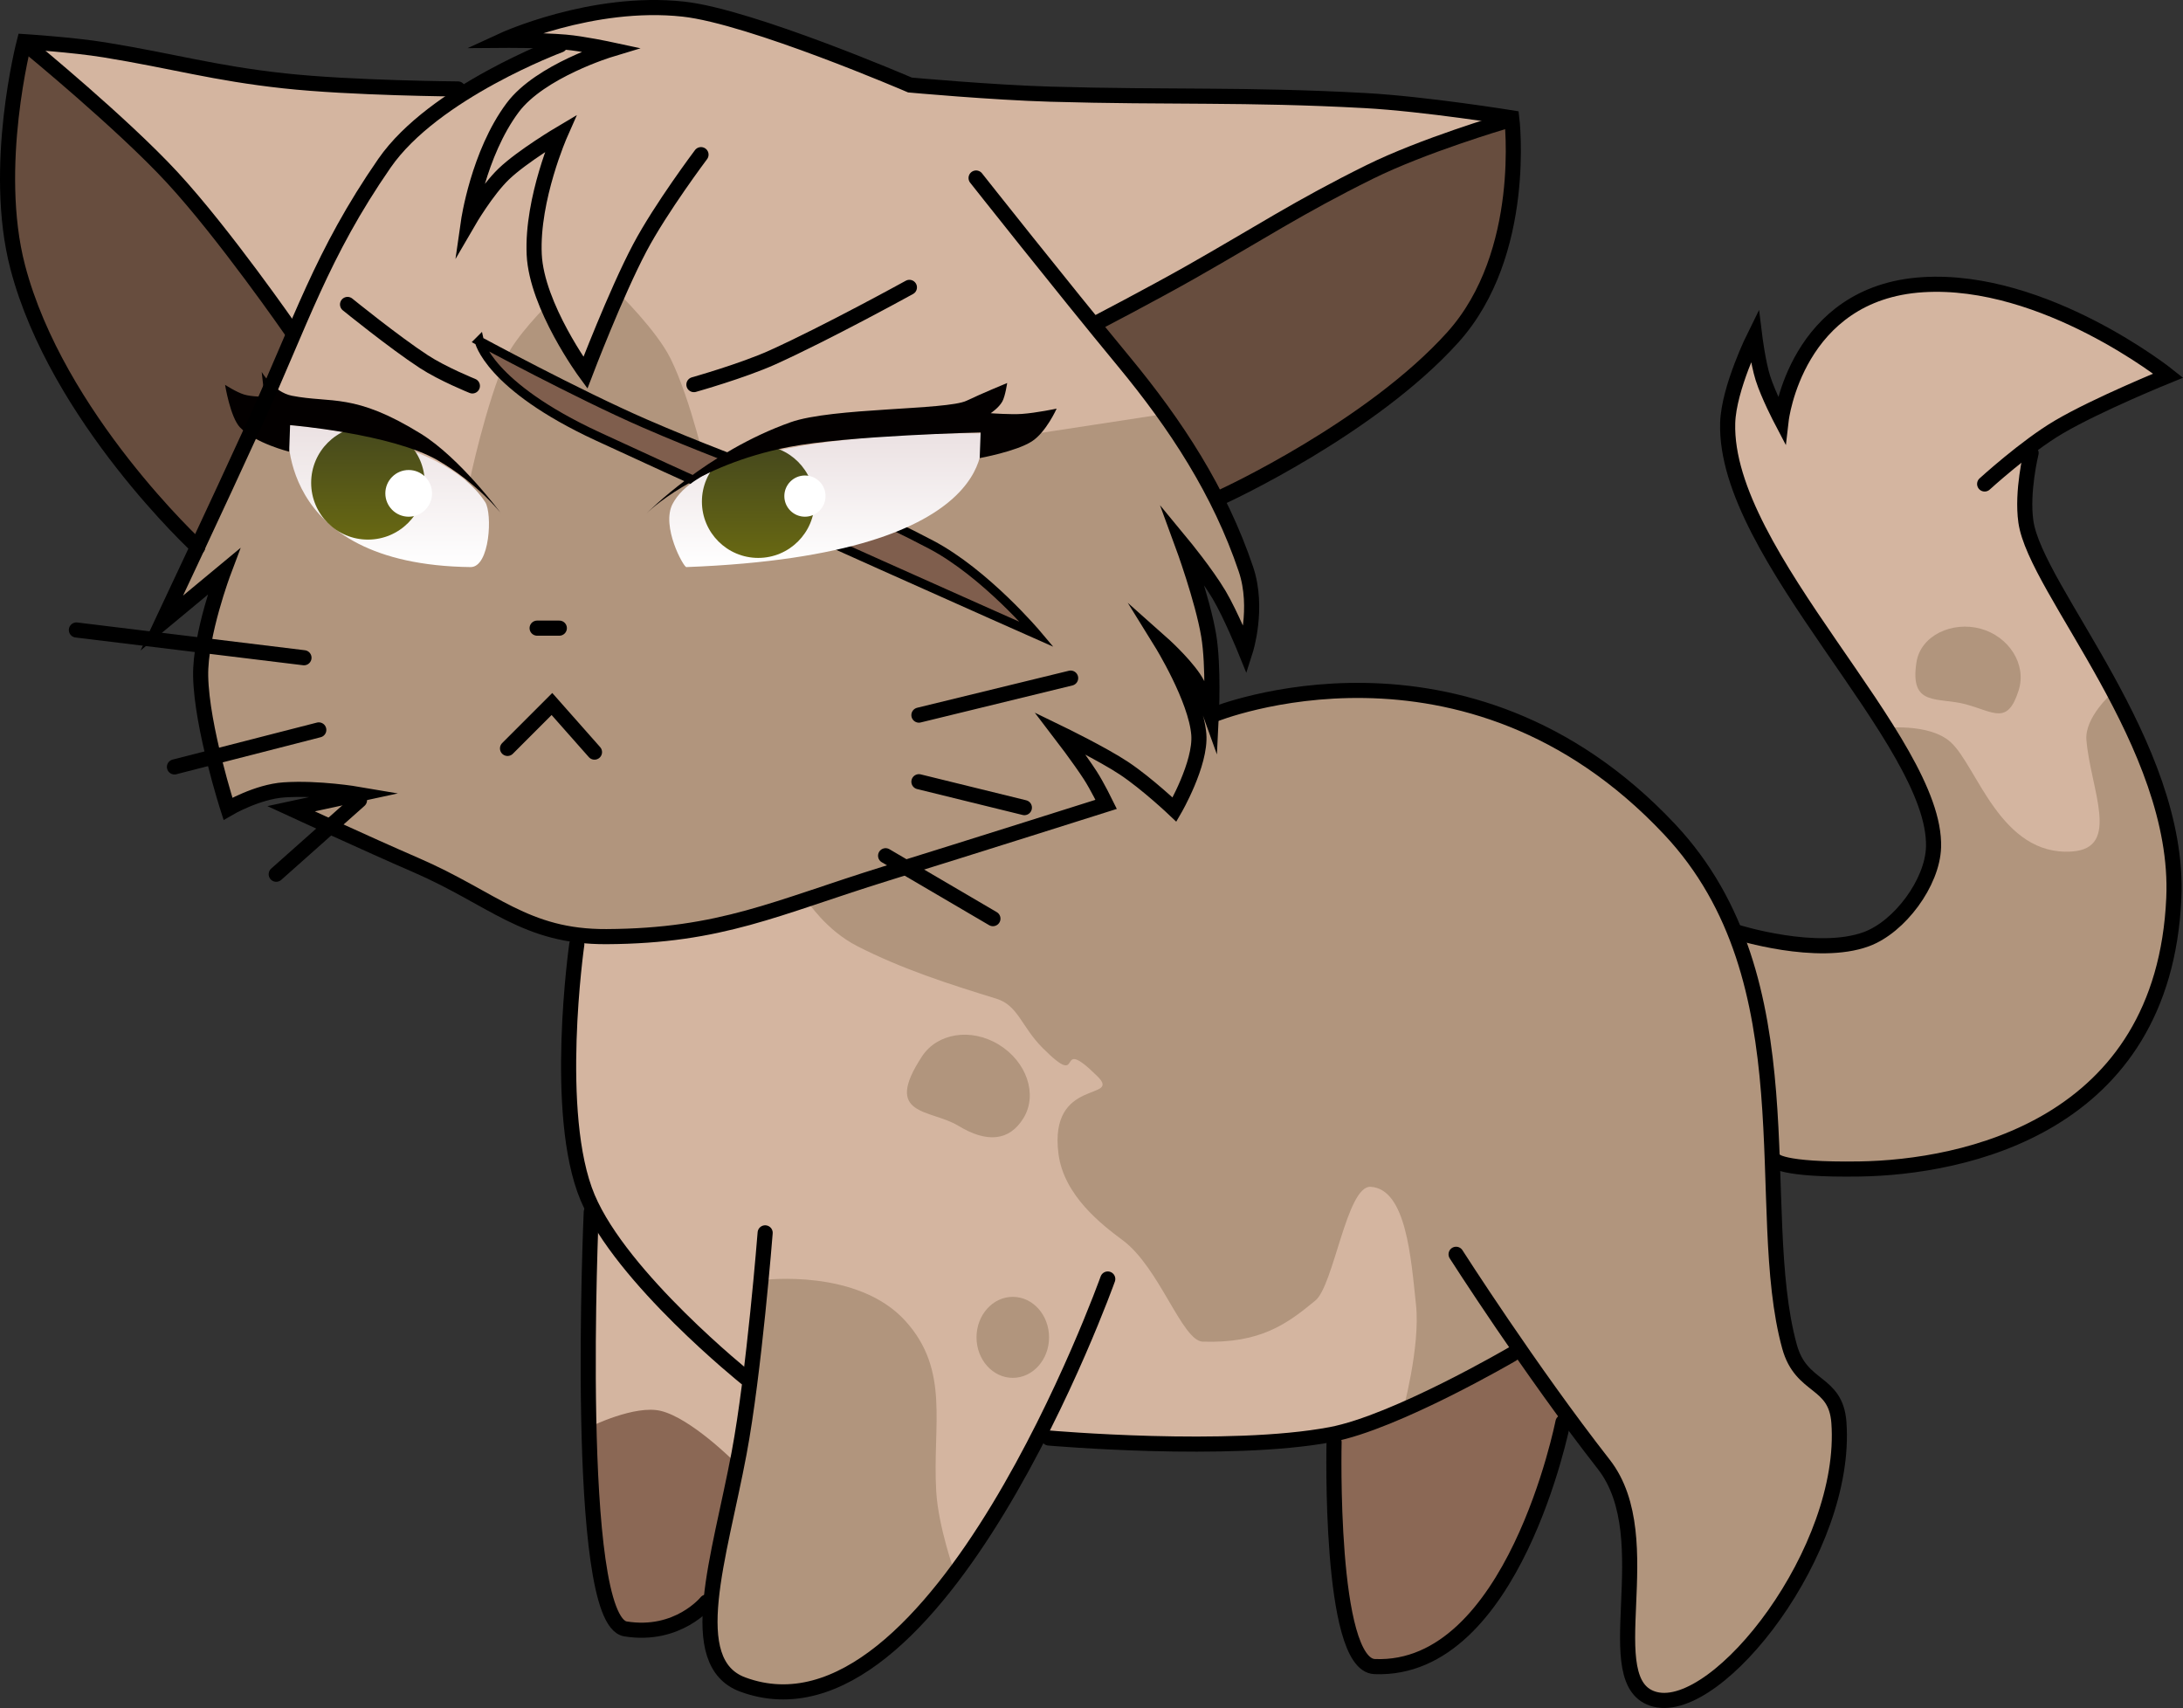 <svg version="1.1" xmlns="http://www.w3.org/2000/svg" xmlns:xlink="http://www.w3.org/1999/xlink" width="361.156" height="282.566" viewBox="0,0,361.156,282.566"><rect x="0" y="0" width="361.156" height="282.566" fill="#333333" stroke="none"/><defs><linearGradient x1="123.809" y1="109.035" x2="123.809" y2="132.52" gradientUnits="userSpaceOnUse" id="color-1"><stop offset="0" stop-color="#ebe1e2"/><stop offset="1" stop-color="#ffffff"/></linearGradient><linearGradient x1="120.411" y1="109.186" x2="120.411" y2="127.974" gradientUnits="userSpaceOnUse" id="color-2"><stop offset="0" stop-color="#45481d"/><stop offset="1" stop-color="#686812"/></linearGradient><linearGradient x1="196.134" y1="110.388" x2="196.134" y2="132.52" gradientUnits="userSpaceOnUse" id="color-3"><stop offset="0" stop-color="#ebe1e2"/><stop offset="1" stop-color="#ffffff"/></linearGradient><linearGradient x1="184.982" y1="112.368" x2="184.982" y2="131.005" gradientUnits="userSpaceOnUse" id="color-4"><stop offset="0" stop-color="#45481d"/><stop offset="1" stop-color="#686812"/></linearGradient></defs><g transform="translate(-59.54,-38.703)"><g data-paper-data="{&quot;isPaintingLayer&quot;:true}" fill="none" fill-rule="nonzero" stroke="none" stroke-width="none" stroke-linecap="none" stroke-linejoin="miter" stroke-miterlimit="10" stroke-dasharray="" stroke-dashoffset="0" font-family="none" font-weight="none" font-size="none" text-anchor="none" style="mix-blend-mode: normal"><g data-paper-data="{&quot;origPos&quot;:null}" fill="#d4b5a0" stroke="#ff0000" stroke-width="0" stroke-linecap="round"><path d="M308.735,58.135l-18.333,6.905l-14.048,7.381l-35.476,20l12.857,17.222l5,6.667l-91.667,19.524l-69.206,-19.048l10.238,-23.095l-6.429,-8.889l-10.714,-13.571l-10.952,-11.19l-16.19,-14.048l10.238,0.476l20.238,4.048l22.381,2.381l19.524,0.714l16.429,-7.977l-9.048,-0.238l11.19,-4.048l13.571,-0.714l9.048,0.714l20.476,5.952l12.857,5.476l23.333,1.667l31.429,0.238l20.238,0.714l11.905,0.238z" data-paper-data="{&quot;origPos&quot;:null}"/><path d="M155.513,193.23l-1.522,17.391l-0.652,14.13l4.13,13.551l7.174,10.652l10,10.652l8.478,7.826l31.812,35.145l9.855,-13.768l6.522,-13.043l24.13,1.957l23.478,-1.087l15,-5.87l17.609,-39.203l-81.957,-55.87z" data-paper-data="{&quot;origPos&quot;:null}"/><path d="M379.82,179.629l25.678,8.136l13.22,-8.898l-3.814,-13.983l-9.915,-19.831l-9.407,-17.034l-0.508,-10l1.271,-6.61l9.153,-4.831l12.203,-6.102l-11.186,-7.373l-13.22,-6.102l-16.271,-1.525l-10.932,2.797l-7.373,7.119l-3.559,8.898l-0.763,4.068l-5.085,-12.712l-3.305,10.932l-0.254,8.39l2.034,5.847l8.898,15.763l14.746,21.61l6.864,12.966z" data-paper-data="{&quot;origPos&quot;:null}"/><path d="M157.028,239.016l0.238,40.238l22.857,6.667l3.81,-18.333l-9.762,-8.81l-9.286,-9.286z" data-paper-data="{&quot;origPos&quot;:null}"/></g><path d="M240.929,92.308l9.348,13.043l9.13,12.826l1.304,3.043l18.261,-9.783l15.217,-11.522l10.652,-11.304l3.913,-10.797l1.087,-11.304l-0.87,-8.478l-18.913,7.174l-25.87,13.913z" data-paper-data="{&quot;origPos&quot;:null}" fill="#674d3e" stroke="#ff0000" stroke-width="0" stroke-linecap="round"/><path d="M63.61,45.642l18.043,15.435l10.652,12.174l16.087,20.652l-12.174,26.594l-3.696,8.261l-13.043,-14.13l-11.739,-17.174l-6.304,-14.855l-0.652,-15.652l1.087,-13.261z" data-paper-data="{&quot;origPos&quot;:null}" fill="#674d3e" stroke="#ff0000" stroke-width="0" stroke-linecap="round"/><path d="M137.221,118.335c0,0 2.608,-12.536 6.118,-20.56c1.448,-3.309 6.586,-8.478 6.586,-8.478l5.987,10.121l5.893,-12.28c0,0 6.333,6.165 8.677,10.899c3.405,6.879 6.054,18.859 6.054,18.859l52.534,-6.164l22.808,-3.493l7.603,11.301l5.137,10.274l2.055,7.808l-0.616,10.685l-4.726,-11.301l-4.315,-4.521l2.671,11.507l0.479,14.315l13.219,-4.452h14.178l13.151,1.781l15,5.548l15.205,9.863l9.863,11.096l5.753,11.301l9.795,3.082l12.74,-1.849l7.192,-5.342l3.904,-8.836l-2.055,-8.219l-6.986,-12.123c0,0 7.531,-0.914 11.121,2.315c4.368,3.929 8.236,18.909 20.077,18.103c8.157,-0.555 3.078,-10.299 2.395,-18.446c-0.315,-3.755 4.216,-7.725 4.216,-7.725l6.37,12.534l3.904,13.973v11.712l-2.055,9.726l-4.521,8.836l-6.164,7.397l-7.808,6.575l-11.712,4.726l-13.562,3.288l-20.137,-1.233l0.137,21.918l2.671,10.89l7.192,6.164l0.822,9.041l-4.315,15.822l-10.685,16.233l-8.219,7.397l-5.342,1.644l-4.315,-1.438l-2.877,-5.342l1.233,-17.055l-1.849,-9.658l-4.521,-8.699l-11.918,-15.822l-15.205,8.014l-4.521,2.466c0,0 3.019,-10.951 2.271,-17.938c-0.829,-7.744 -1.611,-19.179 -7.503,-19.527c-3.946,-0.233 -6.094,16.293 -9.142,18.81c-4.647,3.838 -9.037,7.121 -18.638,6.806c-3.422,-0.112 -7.133,-12.229 -13.22,-16.76c-3.441,-2.561 -9.759,-7.394 -10.648,-14.313c-1.634,-12.719 10.589,-8.728 6.434,-12.834c-7.389,-7.3 -1.729,2.679 -9.058,-4.681c-3.536,-3.551 -4.032,-7.038 -7.662,-8.154c-7.944,-2.442 -15.598,-4.906 -22.999,-8.687c-5.187,-2.65 -8.26,-7.448 -8.26,-7.448l-17.877,4.932l-13.151,0.822h-8.219l-12.534,-4.795l-15.411,-8.219l-18.288,-8.014l10.068,-2.26l-7.808,-1.233l-8.219,1.644l-4.11,1.849l-3.904,-12.945l-1.233,-11.712l3.699,-14.178l-9.452,7.808l6.164,-14.589l8.288,-17.945z" data-paper-data="{&quot;origPos&quot;:null}" fill="#b1957d" stroke="#3dff00" stroke-width="0" stroke-linecap="round"/><path d="M139.493,95.529l16.899,8.544l15.949,7.025l15.316,6.203l14.241,5.506l15.316,7.911l7.785,6.646l6.076,5.886l-9.494,-3.797l-25.063,-11.392l-15.759,-7.215l-18.418,-8.165l-9.494,-4.494l-6.266,-3.987l-4.937,-4.367l-1.709,-2.468z" data-paper-data="{&quot;origPos&quot;:null}" fill="#7f5e4d" stroke="#ff0000" stroke-width="0" stroke-linecap="round"/><path d="M157.23,274.719c0,0 7.348,-3.645 11.646,-2.598c4.991,1.216 12.154,8.398 12.154,8.398l-2.2,12.4l-1.4,11.2l-5.8,3.2l-4.8,1l-5,0.2l-3.8,-11z" data-paper-data="{&quot;origPos&quot;:null}" fill="#8b6855" stroke="#3dff00" stroke-width="0" stroke-linecap="round"/><path d="M185.896,250.452c0,0 15.544,-1.942 23.445,6.802c7.398,8.188 4.452,17.128 5.086,28.145c0.342,5.937 3.069,13.52 3.069,13.52l-5.8,7.8l-9,8.4l-9.2,3.8l-7.4,-0.6l-6.2,-3l-2.8,-7l1,-9l3,-18.8l2.6,-14.267z" data-paper-data="{&quot;origPos&quot;:null}" fill="#b1957d" stroke="#3dff00" stroke-width="0" stroke-linecap="round"/><path d="M233.096,259.952c0,3.7 -2.686,6.7 -6,6.7c-3.314,0 -6,-3 -6,-6.7c0,-3.7 2.686,-6.7 6,-6.7c3.314,0 6,3 6,6.7z" data-paper-data="{&quot;origPos&quot;:null}" fill="#b1957d" stroke="#3dff00" stroke-width="0" stroke-linecap="butt"/><path d="M279.83,276.519l0.8,19.8l2,12l2.8,6l4,1l8.4,-3.2l7.6,-7.4l7.4,-13.2l6.4,-18.8l-7.6,-10.533l-12.4,6l-8.8,4.2z" data-paper-data="{&quot;origPos&quot;:null}" fill="#8b6855" stroke="#3dff00" stroke-width="0" stroke-linecap="round"/><path d="M393.517,152.88c-1.822,5.811 -4.036,3.636 -8.706,2.355c-4.67,-1.281 -9.393,0.507 -8.205,-6.995c0.703,-4.437 5.937,-6.805 10.607,-5.524c4.67,1.281 7.647,5.877 6.303,10.164z" data-paper-data="{&quot;origRot&quot;:0,&quot;origPos&quot;:null}" fill="#b1957d" stroke="#3dff00" stroke-width="0" stroke-linecap="butt"/><path d="M228.878,223.657c-2.364,3.888 -6.138,4.121 -10.773,1.302c-4.636,-2.819 -12.604,-1.496 -6.014,-11.51c2.501,-3.801 8.039,-4.755 12.675,-1.936c4.636,2.819 6.477,8.256 4.113,12.144z" data-paper-data="{&quot;origRot&quot;:0,&quot;origPos&quot;:null}" fill="#b1957d" stroke="#3dff00" stroke-width="0" stroke-linecap="butt"/><g data-paper-data="{&quot;origPos&quot;:null}" stroke="#2900ff" stroke-width="0"><path d="M107.23,109.035c0,0 25.113,1.299 32.576,12.727c1.223,1.872 0.796,10.8 -2.424,10.758c-32.729,-0.427 -30.152,-23.485 -30.152,-23.485z" data-paper-data="{&quot;origPos&quot;:null}" fill="url(#color-1)" stroke-linecap="round"/><path d="M111.018,118.58c0,-5.188 4.206,-9.394 9.394,-9.394c5.188,0 9.394,4.206 9.394,9.394c0,5.188 -4.206,9.394 -9.394,9.394c-5.188,0 -9.394,-4.206 -9.394,-9.394z" data-paper-data="{&quot;origPos&quot;:null}" fill="url(#color-2)" stroke-linecap="butt"/><path d="M123.29,120.323c0,-2.134 1.73,-3.864 3.864,-3.864c2.134,0 3.864,1.73 3.864,3.864c0,2.134 -1.73,3.864 -3.864,3.864c-2.134,0 -3.864,-1.73 -3.864,-3.864z" data-paper-data="{&quot;origPos&quot;:null}" fill="#ffffff" stroke-linecap="butt"/><path d="M96.775,102.368c0,0 0.861,5.363 2.479,7.05c2.521,2.629 8.127,4.01 8.127,4.01l0.152,-4.394c0,0 16.792,1.411 24.43,5.823c6.589,3.806 10.418,8.723 10.418,8.723c0,0 -6.727,-9.111 -13.197,-13.113c-11.045,-6.831 -14.748,-5.005 -21.342,-6.291c-3.046,-0.594 -5.006,-3.929 -5.006,-3.929l0.455,4.091c0,0 -2.108,0.014 -3.361,-0.364c-1.29,-0.39 -3.154,-1.606 -3.154,-1.606z" data-paper-data="{&quot;origPos&quot;:null}" fill="#030000" stroke-linecap="round"/></g><g data-paper-data="{&quot;origPos&quot;:null}" fill="none" stroke="#000000" stroke-linecap="round"><g data-paper-data="{&quot;origPos&quot;:null}" stroke-width="2.5"><path d="M182.93,266.652c0,0 -20.538,-16.464 -26.163,-29.798c-5.824,-13.807 -1.801,-41.918 -1.801,-41.918" data-paper-data="{&quot;origPos&quot;:null}"/><path d="M242.808,250.299c0,0 -28.188,78.963 -60.384,67.091c-9.903,-3.652 -3.834,-21.074 -0.607,-38.28c2.492,-13.29 4.31,-36.447 4.31,-36.447" data-paper-data="{&quot;origPos&quot;:null}"/><path d="M176.406,303.752c0,0 -4.712,5.839 -13.385,4.434c-8.673,-1.405 -5.662,-68.968 -5.662,-68.968" data-paper-data="{&quot;origPos&quot;:null}"/><path d="M309.723,262.734c0,0 -19.274,11.272 -29.975,13.297c-16.866,3.191 -46.696,0.574 -46.696,0.574" data-paper-data="{&quot;origPos&quot;:null}"/><path d="M260.342,156.936c0,0 41.628,-16.997 75.426,18.975c23.5,25.011 13.552,62.769 19.831,85.571c1.941,7.05 7.656,5.541 8.169,12.558c1.54,21.05 -19.879,48.42 -30.386,45.806c-10.078,-2.508 1.167,-26.508 -8.519,-38.892c-12.146,-15.531 -24.427,-34.744 -24.427,-34.744" data-paper-data="{&quot;origPos&quot;:null}"/><path d="M318.115,273.992c0,0 -8.151,41.366 -31.159,40.427c-7.586,-0.31 -6.708,-37.13 -6.708,-37.13" data-paper-data="{&quot;origPos&quot;:null}"/></g><path d="M346.905,192.919c0,0 13.243,4.173 21.42,1.153c5.502,-2.032 10.919,-9.341 11.1,-15.204c0.543,-17.576 -34.708,-48.234 -34.056,-70.198c0.171,-5.766 4.463,-14.41 4.463,-14.41c0,0 0.544,4.405 1.36,6.99c0.897,2.84 3.03,6.912 3.03,6.912c0,0 2.434,-21.051 23.437,-22.361c20.17,-1.258 40.587,15.044 40.587,15.044c0,0 -11.777,4.775 -18.144,8.534c-5.484,3.237 -12.222,9.393 -12.222,9.393" data-paper-data="{&quot;origPos&quot;:null}" stroke-width="2.5"/><path d="M395.564,113.651c0,0 -1.572,6.371 -0.864,11.347c1.609,11.298 25.605,36.811 24.477,62.277c-1.679,37.918 -34.919,44.559 -51.98,44.821c-13.291,0.204 -14.073,-1.493 -14.073,-1.493" data-paper-data="{&quot;origPos&quot;:null}" stroke-width="2.5"/><path d="M221.024,68.153c0,0 14.159,17.922 24.445,30.37c8.651,10.469 15.857,21.483 20.199,34.351c2.174,6.44 -0.079,13.468 -0.079,13.468c0,0 -2.422,-5.962 -4.349,-9.214c-2.146,-3.621 -6.086,-8.395 -6.086,-8.395c0,0 3.34,9.083 4.348,15.085c0.859,5.112 0.435,13.393 0.435,13.393c0,0 -1.549,-4.326 -2.917,-6.342c-1.856,-2.735 -5.344,-5.832 -5.344,-5.832c0,0 5.728,9.251 6.195,15.171c0.382,4.854 -4.021,12.437 -4.021,12.437c0,0 -4.502,-4.276 -8.325,-6.824c-3.558,-2.372 -10.588,-5.784 -10.588,-5.784c0,0 3.15,4.112 4.978,6.932c1.141,1.761 2.631,4.807 2.631,4.807c0,0 -22.514,7.125 -36.502,11.469c-18.16,5.639 -27.139,10.312 -46.154,10.414c-13.474,0.072 -18.738,-6.299 -31.605,-11.867c-8.026,-3.473 -20.594,-9.291 -20.594,-9.291l11.087,-2.391c0,0 -6.524,-1.116 -12.243,-0.731c-4.468,0.3 -9.279,3.123 -9.279,3.123c0,0 -4.362,-13.499 -4.518,-21.951c-0.127,-6.847 3.793,-17.252 3.793,-17.252l-10.217,8.478c0,0 9.274,-19.685 15.394,-33.092c7.602,-16.653 11.012,-27.909 21.429,-42.963c8.191,-11.837 29.046,-19.57 29.046,-19.57" data-paper-data="{&quot;origPos&quot;:null}" stroke-width="2.5"/><path d="M262.039,120.738c0,0 24.338,-11.202 37.866,-26.24c12.504,-13.899 9.742,-36.296 9.742,-36.296c0,0 -14.35,-2.318 -24.288,-2.861c-19.716,-1.076 -32.29,-0.488 -52.027,-1.057c-9.647,-0.278 -23.25,-1.517 -23.25,-1.517c0,0 -26.293,-11.328 -37.474,-12.554c-15.119,-1.658 -29.918,5.163 -29.918,5.163c0,0 6.327,-0.048 10.376,0.297c2.908,0.248 7.45,1.224 7.45,1.224c0,0 -11.596,3.507 -16.159,9.611c-5.714,7.643 -7.319,18.867 -7.319,18.867c0,0 2.996,-5.157 5.854,-7.893c3.08,-2.948 9.363,-6.672 9.363,-6.672c0,0 -4.76,10.75 -4.336,19.984c0.395,8.598 8.466,19.581 8.466,19.581c0,0 5.038,-13.193 9.015,-20.696c3.488,-6.58 10.115,-15.391 10.115,-15.391" data-paper-data="{&quot;origPos&quot;:null}" stroke-width="2.5"/><path d="M174.341,102.332c0,0 8.046,-2.268 13,-4.503c8.96,-4.043 22.652,-11.584 22.652,-11.584" data-paper-data="{&quot;origPos&quot;:null}" stroke-width="2.5"/><path d="M137.691,102.549c0,0 -4.898,-1.972 -8.032,-4.018c-4.925,-3.214 -12.62,-9.461 -12.62,-9.461" data-paper-data="{&quot;origPos&quot;:null}" stroke-width="2.5"/><path d="M240.589,92.332c0,0 9.678,-5.052 15.914,-8.588c11.435,-6.484 17.851,-10.764 29.634,-16.592c8.867,-4.386 22.133,-8.298 22.133,-8.298" data-paper-data="{&quot;origPos&quot;:null}" stroke-width="2.5"/><path d="M135.299,53.419c0,0 -17.644,-0.128 -28.75,-1.34c-11.655,-1.271 -18.165,-3.24 -29.736,-5.126c-5.177,-0.844 -13.253,-1.361 -13.253,-1.361c0,0 -5.428,20.733 -1.088,37.297c6.507,24.836 29.784,46.326 29.784,46.326" data-paper-data="{&quot;origPos&quot;:null}" stroke-width="2.5"/><path d="M64.43,46.535c0,0 15.307,12.547 23.598,21.519c8.592,9.297 19.663,25.293 19.663,25.293" data-paper-data="{&quot;origPos&quot;:null}" stroke-width="2.5"/><path d="M138.824,95.127c0,0 16.261,8.793 27.373,13.627c18.236,7.934 29.778,10.789 47.378,20.05c8.995,4.733 17.538,14.882 17.538,14.882c0,0 -44.47,-19.702 -72.712,-32.797c-18.059,-8.373 -19.576,-15.763 -19.576,-15.763z" data-paper-data="{&quot;origPos&quot;:null}" stroke-width="1.5"/><path d="M148.402,142.621h3.673" data-paper-data="{&quot;origPos&quot;:null}" stroke-width="2.5"/><path d="M143.504,162.519l7.347,-7.347l7.041,7.959" data-paper-data="{&quot;origPos&quot;:null}" stroke-width="2.5"/><path d="M109.831,147.519l-37.653,-4.592" data-paper-data="{&quot;origPos&quot;:null}" stroke-width="2.5"/><path d="M112.28,159.458l-23.878,6.122" data-paper-data="{&quot;origPos&quot;:null}" stroke-width="2.5"/><path d="M119.014,171.09l-13.776,12.245" data-paper-data="{&quot;origPos&quot;:null}" stroke-width="2.5"/><path d="M206.055,180.274l17.755,10.408" data-paper-data="{&quot;origPos&quot;:null}" stroke-width="2.5"/><path d="M211.565,168.029l17.449,4.286" data-paper-data="{&quot;origPos&quot;:null}" stroke-width="2.5"/><path d="M211.565,157.009l25.102,-6.122" data-paper-data="{&quot;origPos&quot;:null}" stroke-width="2.5"/></g><g data-paper-data="{&quot;origPos&quot;:null}" stroke="#2900ff" stroke-width="0"><path d="M170.816,122.065c6.53,-12.482 51.061,-11.667 51.061,-11.667c0,0 5.083,20.093 -48.788,22.121c-0.462,0.017 -4.208,-6.755 -2.273,-10.455z" data-paper-data="{&quot;origPos&quot;:null}" fill="url(#color-3)" stroke-linecap="round"/><path d="M175.664,121.686c0,-5.146 4.172,-9.318 9.318,-9.318c5.146,0 9.318,4.172 9.318,9.318c0,5.146 -4.172,9.318 -9.318,9.318c-5.146,0 -9.318,-4.172 -9.318,-9.318z" data-paper-data="{&quot;origPos&quot;:null}" fill="url(#color-4)" stroke-linecap="butt"/><path d="M189.3,120.777c0,-1.883 1.526,-3.409 3.409,-3.409c1.883,0 3.409,1.526 3.409,3.409c0,1.883 -1.526,3.409 -3.409,3.409c-1.883,0 -3.409,-1.526 -3.409,-3.409z" data-paper-data="{&quot;origPos&quot;:null}" fill="#ffffff" stroke-linecap="butt"/><path d="M166.573,123.58c0,0 7.859,-7.894 23.481,-10.924c9.834,-1.907 31.721,-2.409 31.721,-2.409l-0.152,4.242c0,0 6.026,-1.092 8.622,-2.761c2.371,-1.524 4.105,-5.421 4.105,-5.421c0,0 -3.376,0.71 -5.731,0.874c-1.903,0.132 -5.179,-0.116 -5.179,-0.116c0,0 1.355,-0.893 1.931,-1.949c0.488,-0.895 0.796,-3.051 0.796,-3.051c0,0 -4.269,1.762 -6.711,2.932c-3.284,1.573 -22.231,1.121 -29.107,3.557c-13.831,4.9 -23.779,15.026 -23.779,15.026z" data-paper-data="{&quot;origPos&quot;:null}" fill="#030000" stroke-linecap="round"/></g></g></g></svg>